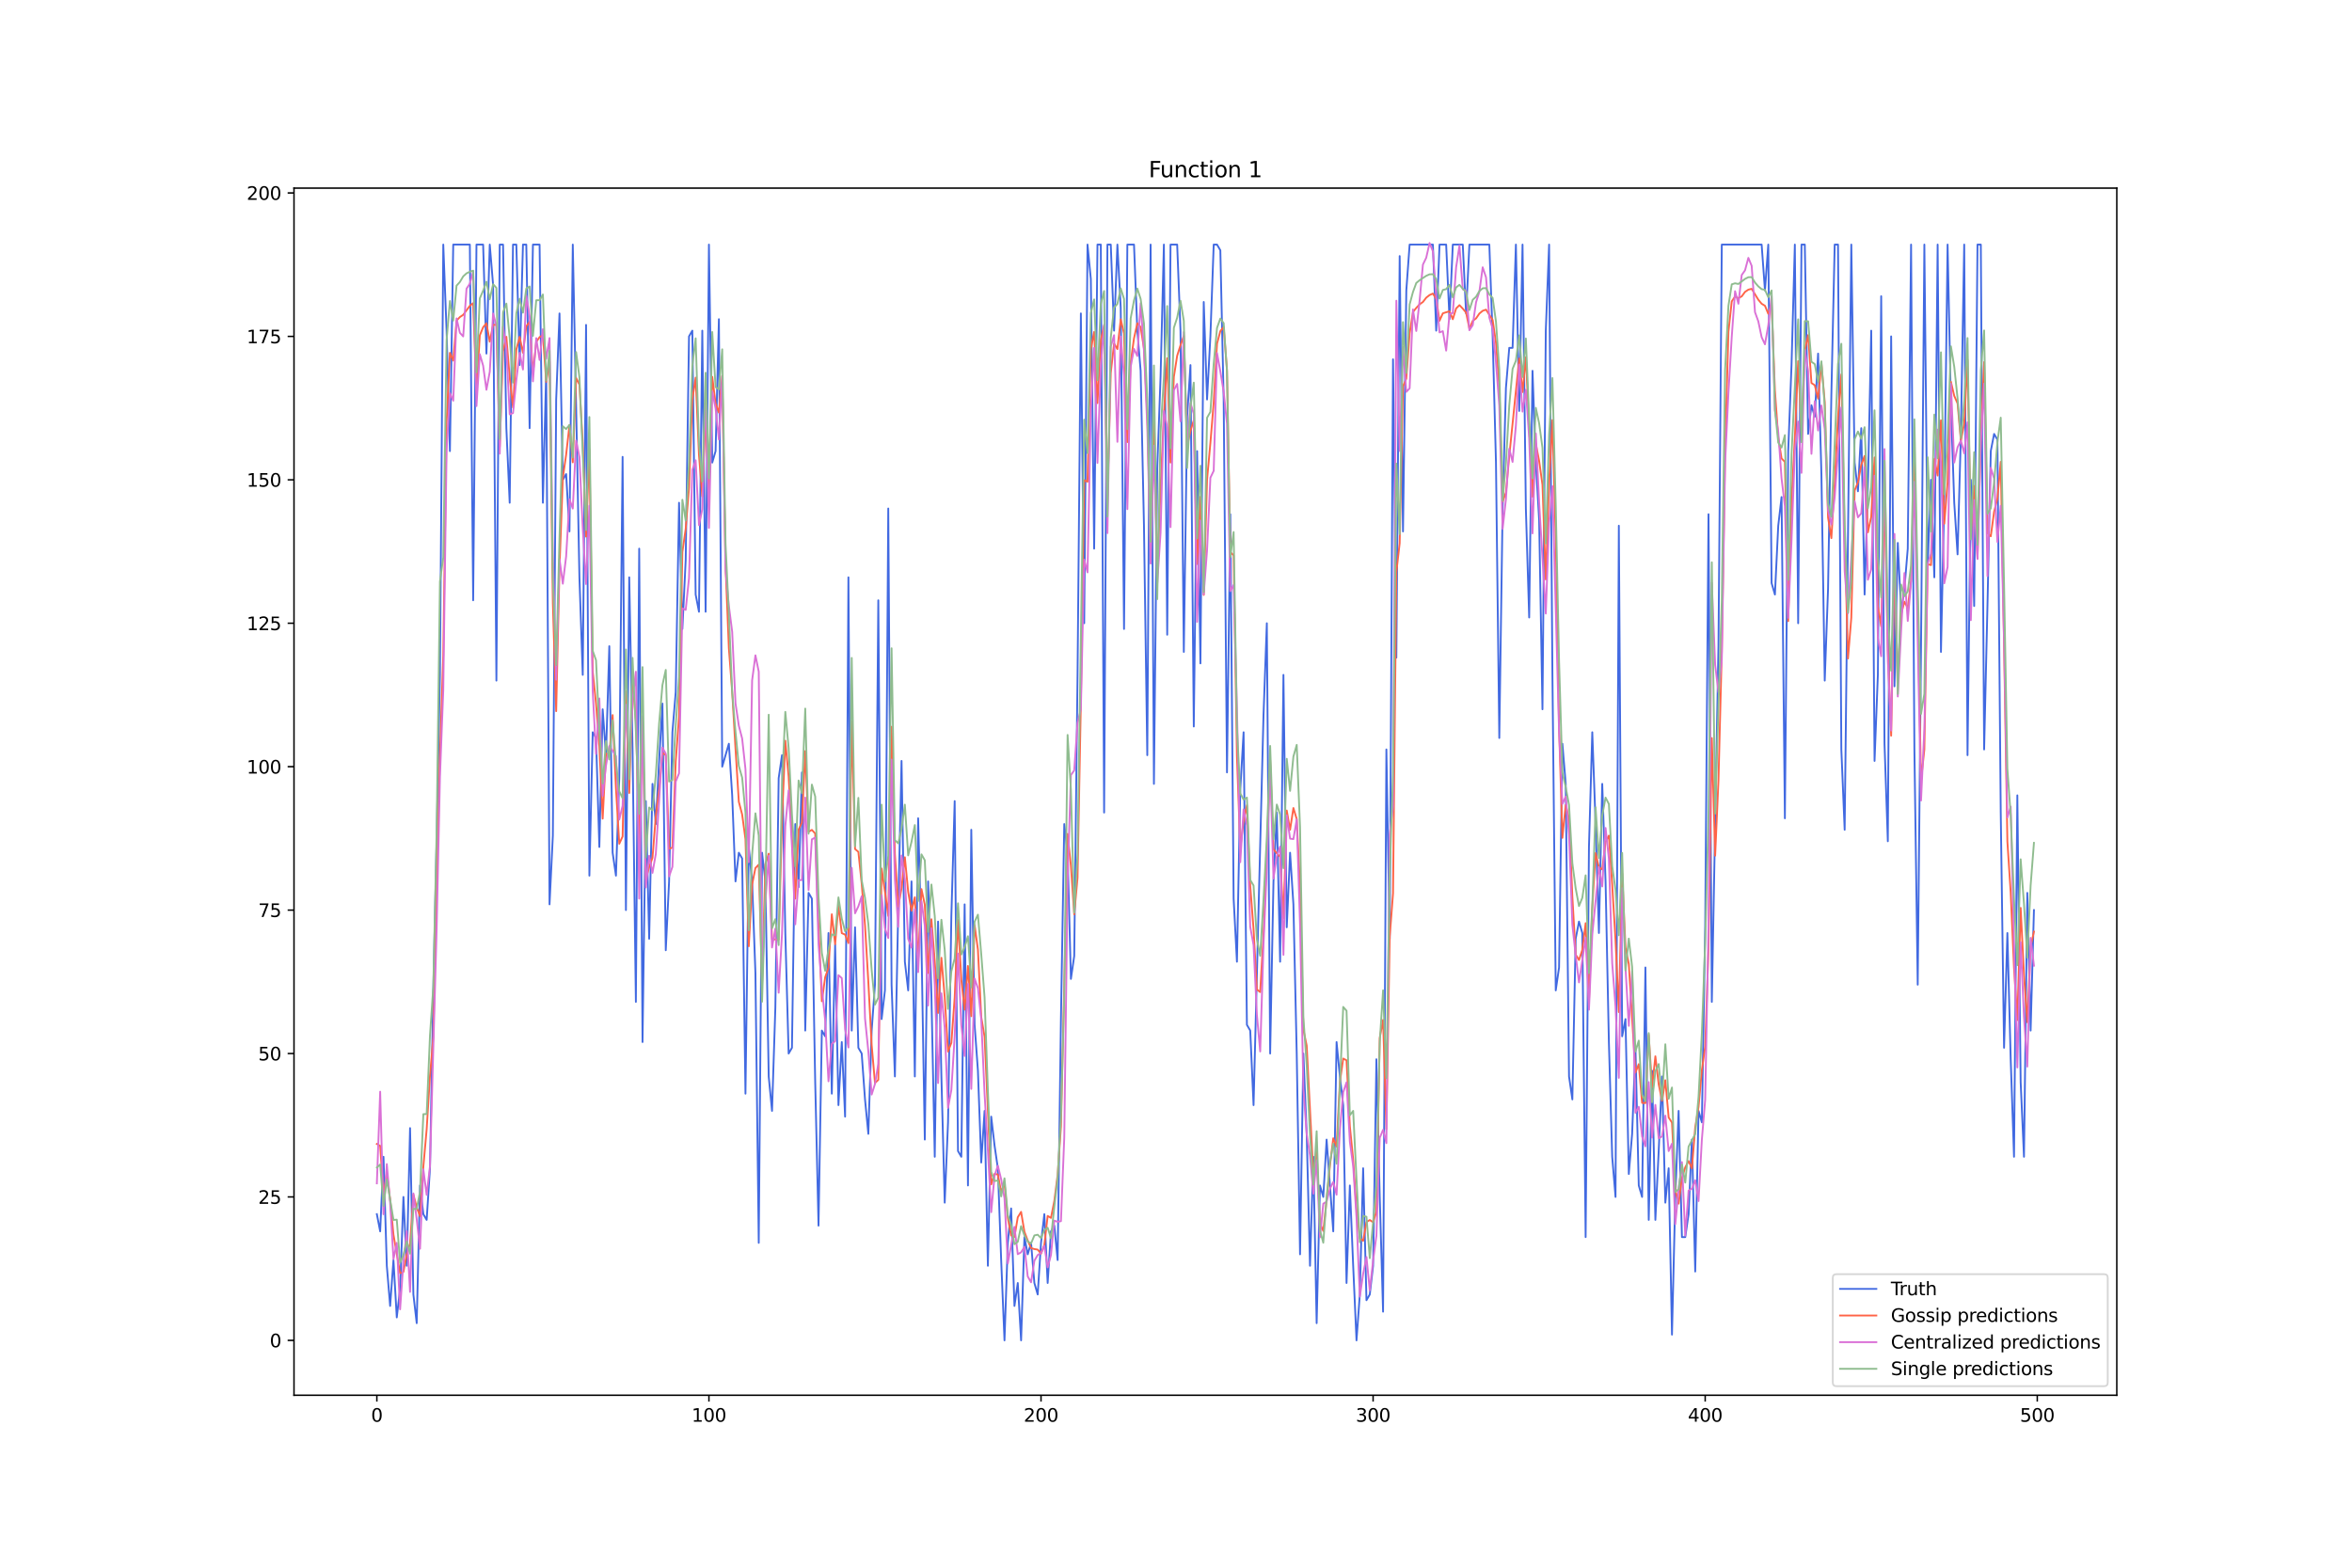 <?xml version="1.0" encoding="utf-8" standalone="no"?>
<!DOCTYPE svg PUBLIC "-//W3C//DTD SVG 1.1//EN"
  "http://www.w3.org/Graphics/SVG/1.1/DTD/svg11.dtd">
<svg xmlns:xlink="http://www.w3.org/1999/xlink" width="1296pt" height="864pt" viewBox="0 0 1296 864" xmlns="http://www.w3.org/2000/svg" version="1.1">
 <defs>
  <style type="text/css">*{stroke-linejoin: round; stroke-linecap: butt}</style>
 </defs>
 <g id="figure_1">
  <g id="patch_1">
   <path d="M 0 864 
L 1296 864 
L 1296 0 
L 0 0 
z
" style="fill: #ffffff"/>
  </g>
  <g id="axes_1">
   <g id="patch_2">
    <path d="M 162 768.96 
L 1166.4 768.96 
L 1166.4 103.68 
L 162 103.68 
z
" style="fill: #ffffff"/>
   </g>
   <g id="matplotlib.axis_1">
    <g id="xtick_1">
     <g id="line2d_1">
      <defs>
       <path id="mdac8b31c05" d="M 0 0 
L 0 3.5 
" style="stroke: #000000; stroke-width: 0.8"/>
      </defs>
      <g>
       <use xlink:href="#mdac8b31c05" x="207.655" y="768.96" style="stroke: #000000; stroke-width: 0.8"/>
      </g>
     </g>
     <g id="text_1">
      <!-- 0 -->
      <g transform="translate(204.473 783.558) scale(0.1 -0.1)">
       <defs>
        <path id="DejaVuSans-30" d="M 2034 4250 
Q 1547 4250 1301 3770 
Q 1056 3291 1056 2328 
Q 1056 1369 1301 889 
Q 1547 409 2034 409 
Q 2525 409 2770 889 
Q 3016 1369 3016 2328 
Q 3016 3291 2770 3770 
Q 2525 4250 2034 4250 
z
M 2034 4750 
Q 2819 4750 3233 4129 
Q 3647 3509 3647 2328 
Q 3647 1150 3233 529 
Q 2819 -91 2034 -91 
Q 1250 -91 836 529 
Q 422 1150 422 2328 
Q 422 3509 836 4129 
Q 1250 4750 2034 4750 
z
" transform="scale(0.016)"/>
       </defs>
       <use xlink:href="#DejaVuSans-30"/>
      </g>
     </g>
    </g>
    <g id="xtick_2">
     <g id="line2d_2">
      <g>
       <use xlink:href="#mdac8b31c05" x="390.639" y="768.96" style="stroke: #000000; stroke-width: 0.8"/>
      </g>
     </g>
     <g id="text_2">
      <!-- 100 -->
      <g transform="translate(381.095 783.558) scale(0.1 -0.1)">
       <defs>
        <path id="DejaVuSans-31" d="M 794 531 
L 1825 531 
L 1825 4091 
L 703 3866 
L 703 4441 
L 1819 4666 
L 2450 4666 
L 2450 531 
L 3481 531 
L 3481 0 
L 794 0 
L 794 531 
z
" transform="scale(0.016)"/>
       </defs>
       <use xlink:href="#DejaVuSans-31"/>
       <use xlink:href="#DejaVuSans-30" x="63.623"/>
       <use xlink:href="#DejaVuSans-30" x="127.246"/>
      </g>
     </g>
    </g>
    <g id="xtick_3">
     <g id="line2d_3">
      <g>
       <use xlink:href="#mdac8b31c05" x="573.623" y="768.96" style="stroke: #000000; stroke-width: 0.8"/>
      </g>
     </g>
     <g id="text_3">
      <!-- 200 -->
      <g transform="translate(564.079 783.558) scale(0.1 -0.1)">
       <defs>
        <path id="DejaVuSans-32" d="M 1228 531 
L 3431 531 
L 3431 0 
L 469 0 
L 469 531 
Q 828 903 1448 1529 
Q 2069 2156 2228 2338 
Q 2531 2678 2651 2914 
Q 2772 3150 2772 3378 
Q 2772 3750 2511 3984 
Q 2250 4219 1831 4219 
Q 1534 4219 1204 4116 
Q 875 4013 500 3803 
L 500 4441 
Q 881 4594 1212 4672 
Q 1544 4750 1819 4750 
Q 2544 4750 2975 4387 
Q 3406 4025 3406 3419 
Q 3406 3131 3298 2873 
Q 3191 2616 2906 2266 
Q 2828 2175 2409 1742 
Q 1991 1309 1228 531 
z
" transform="scale(0.016)"/>
       </defs>
       <use xlink:href="#DejaVuSans-32"/>
       <use xlink:href="#DejaVuSans-30" x="63.623"/>
       <use xlink:href="#DejaVuSans-30" x="127.246"/>
      </g>
     </g>
    </g>
    <g id="xtick_4">
     <g id="line2d_4">
      <g>
       <use xlink:href="#mdac8b31c05" x="756.607" y="768.96" style="stroke: #000000; stroke-width: 0.8"/>
      </g>
     </g>
     <g id="text_4">
      <!-- 300 -->
      <g transform="translate(747.063 783.558) scale(0.1 -0.1)">
       <defs>
        <path id="DejaVuSans-33" d="M 2597 2516 
Q 3050 2419 3304 2112 
Q 3559 1806 3559 1356 
Q 3559 666 3084 287 
Q 2609 -91 1734 -91 
Q 1441 -91 1130 -33 
Q 819 25 488 141 
L 488 750 
Q 750 597 1062 519 
Q 1375 441 1716 441 
Q 2309 441 2620 675 
Q 2931 909 2931 1356 
Q 2931 1769 2642 2001 
Q 2353 2234 1838 2234 
L 1294 2234 
L 1294 2753 
L 1863 2753 
Q 2328 2753 2575 2939 
Q 2822 3125 2822 3475 
Q 2822 3834 2567 4026 
Q 2313 4219 1838 4219 
Q 1578 4219 1281 4162 
Q 984 4106 628 3988 
L 628 4550 
Q 988 4650 1302 4700 
Q 1616 4750 1894 4750 
Q 2613 4750 3031 4423 
Q 3450 4097 3450 3541 
Q 3450 3153 3228 2886 
Q 3006 2619 2597 2516 
z
" transform="scale(0.016)"/>
       </defs>
       <use xlink:href="#DejaVuSans-33"/>
       <use xlink:href="#DejaVuSans-30" x="63.623"/>
       <use xlink:href="#DejaVuSans-30" x="127.246"/>
      </g>
     </g>
    </g>
    <g id="xtick_5">
     <g id="line2d_5">
      <g>
       <use xlink:href="#mdac8b31c05" x="939.591" y="768.96" style="stroke: #000000; stroke-width: 0.8"/>
      </g>
     </g>
     <g id="text_5">
      <!-- 400 -->
      <g transform="translate(930.047 783.558) scale(0.1 -0.1)">
       <defs>
        <path id="DejaVuSans-34" d="M 2419 4116 
L 825 1625 
L 2419 1625 
L 2419 4116 
z
M 2253 4666 
L 3047 4666 
L 3047 1625 
L 3713 1625 
L 3713 1100 
L 3047 1100 
L 3047 0 
L 2419 0 
L 2419 1100 
L 313 1100 
L 313 1709 
L 2253 4666 
z
" transform="scale(0.016)"/>
       </defs>
       <use xlink:href="#DejaVuSans-34"/>
       <use xlink:href="#DejaVuSans-30" x="63.623"/>
       <use xlink:href="#DejaVuSans-30" x="127.246"/>
      </g>
     </g>
    </g>
    <g id="xtick_6">
     <g id="line2d_6">
      <g>
       <use xlink:href="#mdac8b31c05" x="1122.575" y="768.96" style="stroke: #000000; stroke-width: 0.8"/>
      </g>
     </g>
     <g id="text_6">
      <!-- 500 -->
      <g transform="translate(1113.032 783.558) scale(0.1 -0.1)">
       <defs>
        <path id="DejaVuSans-35" d="M 691 4666 
L 3169 4666 
L 3169 4134 
L 1269 4134 
L 1269 2991 
Q 1406 3038 1543 3061 
Q 1681 3084 1819 3084 
Q 2600 3084 3056 2656 
Q 3513 2228 3513 1497 
Q 3513 744 3044 326 
Q 2575 -91 1722 -91 
Q 1428 -91 1123 -41 
Q 819 9 494 109 
L 494 744 
Q 775 591 1075 516 
Q 1375 441 1709 441 
Q 2250 441 2565 725 
Q 2881 1009 2881 1497 
Q 2881 1984 2565 2268 
Q 2250 2553 1709 2553 
Q 1456 2553 1204 2497 
Q 953 2441 691 2322 
L 691 4666 
z
" transform="scale(0.016)"/>
       </defs>
       <use xlink:href="#DejaVuSans-35"/>
       <use xlink:href="#DejaVuSans-30" x="63.623"/>
       <use xlink:href="#DejaVuSans-30" x="127.246"/>
      </g>
     </g>
    </g>
   </g>
   <g id="matplotlib.axis_2">
    <g id="ytick_1">
     <g id="line2d_7">
      <defs>
       <path id="m2883607cbe" d="M 0 0 
L -3.5 0 
" style="stroke: #000000; stroke-width: 0.8"/>
      </defs>
      <g>
       <use xlink:href="#m2883607cbe" x="162" y="738.72" style="stroke: #000000; stroke-width: 0.8"/>
      </g>
     </g>
     <g id="text_7">
      <!-- 0 -->
      <g transform="translate(148.637 742.519) scale(0.1 -0.1)">
       <use xlink:href="#DejaVuSans-30"/>
      </g>
     </g>
    </g>
    <g id="ytick_2">
     <g id="line2d_8">
      <g>
       <use xlink:href="#m2883607cbe" x="162" y="659.673" style="stroke: #000000; stroke-width: 0.8"/>
      </g>
     </g>
     <g id="text_8">
      <!-- 25 -->
      <g transform="translate(142.275 663.472) scale(0.1 -0.1)">
       <use xlink:href="#DejaVuSans-32"/>
       <use xlink:href="#DejaVuSans-35" x="63.623"/>
      </g>
     </g>
    </g>
    <g id="ytick_3">
     <g id="line2d_9">
      <g>
       <use xlink:href="#m2883607cbe" x="162" y="580.626" style="stroke: #000000; stroke-width: 0.8"/>
      </g>
     </g>
     <g id="text_9">
      <!-- 50 -->
      <g transform="translate(142.275 584.425) scale(0.1 -0.1)">
       <use xlink:href="#DejaVuSans-35"/>
       <use xlink:href="#DejaVuSans-30" x="63.623"/>
      </g>
     </g>
    </g>
    <g id="ytick_4">
     <g id="line2d_10">
      <g>
       <use xlink:href="#m2883607cbe" x="162" y="501.578" style="stroke: #000000; stroke-width: 0.8"/>
      </g>
     </g>
     <g id="text_10">
      <!-- 75 -->
      <g transform="translate(142.275 505.378) scale(0.1 -0.1)">
       <defs>
        <path id="DejaVuSans-37" d="M 525 4666 
L 3525 4666 
L 3525 4397 
L 1831 0 
L 1172 0 
L 2766 4134 
L 525 4134 
L 525 4666 
z
" transform="scale(0.016)"/>
       </defs>
       <use xlink:href="#DejaVuSans-37"/>
       <use xlink:href="#DejaVuSans-35" x="63.623"/>
      </g>
     </g>
    </g>
    <g id="ytick_5">
     <g id="line2d_11">
      <g>
       <use xlink:href="#m2883607cbe" x="162" y="422.531" style="stroke: #000000; stroke-width: 0.8"/>
      </g>
     </g>
     <g id="text_11">
      <!-- 100 -->
      <g transform="translate(135.912 426.33) scale(0.1 -0.1)">
       <use xlink:href="#DejaVuSans-31"/>
       <use xlink:href="#DejaVuSans-30" x="63.623"/>
       <use xlink:href="#DejaVuSans-30" x="127.246"/>
      </g>
     </g>
    </g>
    <g id="ytick_6">
     <g id="line2d_12">
      <g>
       <use xlink:href="#m2883607cbe" x="162" y="343.484" style="stroke: #000000; stroke-width: 0.8"/>
      </g>
     </g>
     <g id="text_12">
      <!-- 125 -->
      <g transform="translate(135.912 347.283) scale(0.1 -0.1)">
       <use xlink:href="#DejaVuSans-31"/>
       <use xlink:href="#DejaVuSans-32" x="63.623"/>
       <use xlink:href="#DejaVuSans-35" x="127.246"/>
      </g>
     </g>
    </g>
    <g id="ytick_7">
     <g id="line2d_13">
      <g>
       <use xlink:href="#m2883607cbe" x="162" y="264.437" style="stroke: #000000; stroke-width: 0.8"/>
      </g>
     </g>
     <g id="text_13">
      <!-- 150 -->
      <g transform="translate(135.912 268.236) scale(0.1 -0.1)">
       <use xlink:href="#DejaVuSans-31"/>
       <use xlink:href="#DejaVuSans-35" x="63.623"/>
       <use xlink:href="#DejaVuSans-30" x="127.246"/>
      </g>
     </g>
    </g>
    <g id="ytick_8">
     <g id="line2d_14">
      <g>
       <use xlink:href="#m2883607cbe" x="162" y="185.39" style="stroke: #000000; stroke-width: 0.8"/>
      </g>
     </g>
     <g id="text_14">
      <!-- 175 -->
      <g transform="translate(135.912 189.189) scale(0.1 -0.1)">
       <use xlink:href="#DejaVuSans-31"/>
       <use xlink:href="#DejaVuSans-37" x="63.623"/>
       <use xlink:href="#DejaVuSans-35" x="127.246"/>
      </g>
     </g>
    </g>
    <g id="ytick_9">
     <g id="line2d_15">
      <g>
       <use xlink:href="#m2883607cbe" x="162" y="106.342" style="stroke: #000000; stroke-width: 0.8"/>
      </g>
     </g>
     <g id="text_15">
      <!-- 200 -->
      <g transform="translate(135.912 110.142) scale(0.1 -0.1)">
       <use xlink:href="#DejaVuSans-32"/>
       <use xlink:href="#DejaVuSans-30" x="63.623"/>
       <use xlink:href="#DejaVuSans-30" x="127.246"/>
      </g>
     </g>
    </g>
   </g>
   <g id="line2d_16">
    <path d="M 207.655 669.158 
L 209.484 678.644 
L 211.314 637.54 
L 213.144 697.615 
L 214.974 719.749 
L 216.804 694.454 
L 218.634 726.072 
L 220.463 710.263 
L 222.293 659.673 
L 224.123 697.615 
L 225.953 621.73 
L 227.783 713.425 
L 229.613 729.234 
L 231.442 653.349 
L 233.272 669.158 
L 235.102 672.32 
L 236.932 643.863 
L 238.762 545.845 
L 240.592 463.636 
L 242.422 371.941 
L 244.251 134.799 
L 246.081 182.228 
L 247.911 248.627 
L 249.741 134.799 
L 258.89 134.799 
L 260.72 330.837 
L 262.55 134.799 
L 266.209 134.799 
L 268.039 194.875 
L 269.869 134.799 
L 271.699 156.933 
L 273.529 375.103 
L 275.359 134.799 
L 277.189 134.799 
L 279.018 235.98 
L 280.848 277.084 
L 282.678 134.799 
L 284.508 134.799 
L 286.338 201.199 
L 288.168 134.799 
L 289.997 134.799 
L 291.827 235.98 
L 293.657 134.799 
L 297.317 134.799 
L 299.147 277.084 
L 300.976 204.361 
L 302.806 498.417 
L 304.636 460.474 
L 306.466 220.17 
L 308.296 172.742 
L 310.126 264.437 
L 311.956 261.275 
L 313.785 292.894 
L 315.615 134.799 
L 317.445 223.332 
L 319.275 318.189 
L 321.105 371.941 
L 322.935 179.066 
L 324.764 482.607 
L 326.594 403.56 
L 328.424 406.722 
L 330.254 466.798 
L 332.084 390.912 
L 333.914 416.207 
L 335.743 356.132 
L 337.573 469.96 
L 339.403 482.607 
L 341.233 428.855 
L 343.063 251.789 
L 344.893 501.578 
L 346.723 318.189 
L 348.552 413.046 
L 350.382 552.169 
L 352.212 302.38 
L 354.042 574.302 
L 355.872 441.503 
L 357.702 517.388 
L 359.531 432.017 
L 361.361 454.15 
L 363.191 419.369 
L 365.021 387.75 
L 366.851 523.712 
L 368.681 485.769 
L 370.51 403.56 
L 372.34 381.427 
L 374.17 277.084 
L 376 346.646 
L 377.83 308.703 
L 379.66 185.39 
L 381.489 182.228 
L 383.319 327.675 
L 385.149 337.16 
L 386.979 182.228 
L 388.809 337.16 
L 390.639 134.799 
L 392.469 254.951 
L 394.298 248.627 
L 396.128 175.904 
L 397.958 422.531 
L 401.618 409.884 
L 403.448 438.341 
L 405.277 485.769 
L 407.107 469.96 
L 408.937 473.121 
L 410.767 602.759 
L 412.597 466.798 
L 414.427 485.769 
L 416.256 536.359 
L 418.086 684.968 
L 419.916 469.96 
L 421.746 485.769 
L 423.576 593.273 
L 425.406 612.245 
L 427.236 555.331 
L 429.065 428.855 
L 430.895 416.207 
L 432.725 514.226 
L 434.555 580.626 
L 436.385 577.464 
L 438.215 454.15 
L 440.044 488.931 
L 441.874 425.693 
L 443.704 567.978 
L 445.534 492.093 
L 447.364 495.255 
L 449.194 596.435 
L 451.023 675.482 
L 452.853 567.978 
L 454.683 571.14 
L 456.513 514.226 
L 458.343 602.759 
L 460.173 520.55 
L 462.003 609.083 
L 463.832 574.302 
L 465.662 615.406 
L 467.492 318.189 
L 469.322 567.978 
L 471.152 511.064 
L 472.982 577.464 
L 474.811 580.626 
L 476.641 605.921 
L 478.471 624.892 
L 480.301 567.978 
L 482.131 542.683 
L 483.961 330.837 
L 485.79 561.654 
L 487.62 545.845 
L 489.45 280.246 
L 491.28 542.683 
L 493.11 593.273 
L 494.94 501.578 
L 496.77 419.369 
L 498.599 530.035 
L 500.429 545.845 
L 502.259 485.769 
L 504.089 593.273 
L 505.919 450.988 
L 507.749 520.55 
L 509.578 628.054 
L 511.408 485.769 
L 513.238 549.007 
L 515.068 637.54 
L 516.898 507.902 
L 518.728 593.273 
L 520.557 662.835 
L 522.387 618.568 
L 524.217 504.74 
L 526.047 441.503 
L 527.877 634.378 
L 529.707 637.54 
L 531.536 498.417 
L 533.366 653.349 
L 535.196 457.312 
L 537.026 564.816 
L 538.856 590.111 
L 540.686 640.701 
L 542.516 612.245 
L 544.345 697.615 
L 546.175 615.406 
L 548.005 631.216 
L 549.835 643.863 
L 551.665 694.454 
L 553.495 738.72 
L 555.324 684.968 
L 557.154 665.997 
L 558.984 719.749 
L 560.814 707.101 
L 562.644 738.72 
L 564.474 681.806 
L 566.303 691.292 
L 568.133 684.968 
L 569.963 707.101 
L 571.793 713.425 
L 573.623 684.968 
L 575.453 669.158 
L 577.283 707.101 
L 579.112 678.644 
L 580.942 675.482 
L 582.772 694.454 
L 584.602 561.654 
L 586.432 454.15 
L 588.262 469.96 
L 590.091 539.521 
L 591.921 526.874 
L 593.751 371.941 
L 595.581 172.742 
L 597.411 343.484 
L 599.241 134.799 
L 601.07 153.771 
L 602.9 302.38 
L 604.73 134.799 
L 606.56 134.799 
L 608.39 447.826 
L 610.22 134.799 
L 612.05 134.799 
L 613.879 182.228 
L 615.709 134.799 
L 617.539 169.58 
L 619.369 346.646 
L 621.199 134.799 
L 624.858 134.799 
L 626.688 182.228 
L 628.518 204.361 
L 630.348 289.732 
L 632.178 416.207 
L 634.008 134.799 
L 635.837 432.017 
L 637.667 258.113 
L 639.497 207.523 
L 641.327 134.799 
L 643.157 349.808 
L 644.987 134.799 
L 648.646 134.799 
L 650.476 182.228 
L 652.306 359.293 
L 654.136 229.656 
L 655.966 201.199 
L 657.796 400.398 
L 659.625 248.627 
L 661.455 365.617 
L 663.285 166.418 
L 665.115 220.17 
L 666.945 185.39 
L 668.775 134.799 
L 670.604 134.799 
L 672.434 137.961 
L 674.264 220.17 
L 676.094 425.693 
L 677.924 283.408 
L 679.754 495.255 
L 681.583 530.035 
L 683.413 435.179 
L 685.243 403.56 
L 687.073 564.816 
L 688.903 567.978 
L 690.733 609.083 
L 696.222 394.074 
L 698.052 343.484 
L 699.882 580.626 
L 701.712 485.769 
L 703.542 447.826 
L 705.371 530.035 
L 707.201 371.941 
L 709.031 511.064 
L 710.861 469.96 
L 712.691 498.417 
L 714.521 580.626 
L 716.35 691.292 
L 718.18 580.626 
L 720.01 624.892 
L 721.84 697.615 
L 723.67 637.54 
L 725.5 729.234 
L 727.33 653.349 
L 729.159 659.673 
L 730.989 628.054 
L 734.649 678.644 
L 736.479 574.302 
L 738.309 593.273 
L 740.138 609.083 
L 741.968 707.101 
L 743.798 653.349 
L 745.628 697.615 
L 747.458 738.72 
L 749.288 713.425 
L 751.117 643.863 
L 752.947 716.587 
L 754.777 713.425 
L 756.607 697.615 
L 758.437 583.788 
L 760.267 659.673 
L 762.097 722.911 
L 763.926 413.046 
L 765.756 517.388 
L 767.586 198.037 
L 769.416 362.455 
L 771.246 141.123 
L 773.076 292.894 
L 774.905 160.095 
L 776.735 134.799 
L 789.544 134.799 
L 791.374 182.228 
L 793.204 134.799 
L 796.864 134.799 
L 798.693 175.904 
L 800.523 134.799 
L 806.013 134.799 
L 807.843 172.742 
L 809.672 134.799 
L 820.651 134.799 
L 822.481 185.39 
L 824.311 254.951 
L 826.141 406.722 
L 827.971 280.246 
L 829.801 213.847 
L 831.63 191.713 
L 833.46 191.713 
L 835.29 134.799 
L 837.12 226.494 
L 838.95 134.799 
L 840.78 280.246 
L 842.61 340.322 
L 844.439 204.361 
L 846.269 254.951 
L 848.099 286.57 
L 849.929 390.912 
L 851.759 182.228 
L 853.589 134.799 
L 855.418 371.941 
L 857.248 545.845 
L 859.078 533.197 
L 860.908 409.884 
L 862.738 432.017 
L 864.568 593.273 
L 866.397 605.921 
L 868.227 517.388 
L 870.057 507.902 
L 871.887 514.226 
L 873.717 681.806 
L 875.547 466.798 
L 877.377 403.56 
L 879.206 454.15 
L 881.036 514.226 
L 882.866 432.017 
L 884.696 485.769 
L 886.526 574.302 
L 888.356 637.54 
L 890.185 659.673 
L 892.015 289.732 
L 893.845 571.14 
L 895.675 561.654 
L 897.505 647.025 
L 899.335 624.892 
L 901.164 577.464 
L 902.994 653.349 
L 904.824 659.673 
L 906.654 533.197 
L 908.484 672.32 
L 910.314 590.111 
L 912.144 672.32 
L 913.973 634.378 
L 915.803 593.273 
L 917.633 662.835 
L 919.463 643.863 
L 921.293 735.558 
L 923.123 659.673 
L 924.952 612.245 
L 926.782 681.806 
L 928.612 681.806 
L 930.442 669.158 
L 932.272 628.054 
L 934.102 700.777 
L 935.931 612.245 
L 937.761 618.568 
L 939.591 511.064 
L 941.421 283.408 
L 943.251 552.169 
L 946.911 356.132 
L 948.74 134.799 
L 970.698 134.799 
L 972.528 160.095 
L 974.358 134.799 
L 976.188 321.351 
L 978.018 327.675 
L 979.848 289.732 
L 981.678 273.923 
L 983.507 450.988 
L 985.337 248.627 
L 987.167 201.199 
L 988.997 134.799 
L 990.827 343.484 
L 992.657 134.799 
L 994.486 134.799 
L 996.316 239.142 
L 998.146 223.332 
L 999.976 229.656 
L 1001.806 194.875 
L 1003.636 261.275 
L 1005.465 375.103 
L 1007.295 324.513 
L 1009.125 217.009 
L 1010.955 134.799 
L 1012.785 134.799 
L 1014.615 413.046 
L 1016.444 457.312 
L 1020.104 134.799 
L 1021.934 254.951 
L 1023.764 270.761 
L 1025.594 235.98 
L 1027.424 327.675 
L 1029.253 267.599 
L 1031.083 182.228 
L 1032.913 419.369 
L 1034.743 371.941 
L 1036.573 163.256 
L 1038.403 409.884 
L 1040.232 463.636 
L 1042.062 185.39 
L 1043.892 378.265 
L 1045.722 299.218 
L 1047.552 337.16 
L 1049.382 324.513 
L 1051.211 302.38 
L 1053.041 134.799 
L 1054.871 413.046 
L 1056.701 542.683 
L 1058.531 356.132 
L 1060.361 134.799 
L 1062.191 311.865 
L 1064.02 264.437 
L 1065.85 318.189 
L 1067.68 134.799 
L 1069.51 359.293 
L 1071.34 273.923 
L 1073.17 134.799 
L 1074.999 223.332 
L 1076.829 277.084 
L 1078.659 305.541 
L 1080.489 239.142 
L 1082.319 134.799 
L 1084.149 416.207 
L 1085.978 264.437 
L 1087.808 333.998 
L 1089.638 134.799 
L 1091.468 134.799 
L 1093.298 413.046 
L 1095.128 333.998 
L 1096.958 248.627 
L 1098.787 239.142 
L 1100.617 242.304 
L 1102.447 447.826 
L 1104.277 577.464 
L 1106.107 514.226 
L 1107.937 583.788 
L 1109.766 637.54 
L 1111.596 438.341 
L 1113.426 596.435 
L 1115.256 637.54 
L 1117.086 492.093 
L 1118.916 567.978 
L 1120.745 501.578 
L 1120.745 501.578 
" clip-path="url(#p68c64d1aef)" style="fill: none; stroke: #4169e1; stroke-linecap: square"/>
   </g>
   <g id="line2d_17">
    <path d="M 207.655 630.471 
L 209.484 631.531 
L 211.314 658.409 
L 213.144 646.571 
L 214.974 661.108 
L 216.804 680.449 
L 220.463 701.701 
L 222.293 700.983 
L 224.123 691.415 
L 225.953 685.355 
L 227.783 658.341 
L 229.613 665.439 
L 231.442 670.259 
L 233.272 642.986 
L 235.102 622.439 
L 236.932 592.834 
L 238.762 571.396 
L 240.592 486.446 
L 242.422 415.675 
L 244.251 360.951 
L 246.081 232.668 
L 247.911 194.462 
L 249.741 198.744 
L 251.571 176.701 
L 253.401 174.752 
L 255.23 173.514 
L 258.89 168.534 
L 260.72 167.084 
L 262.55 216.207 
L 264.38 184.805 
L 266.209 180.366 
L 268.039 178.161 
L 269.869 188.299 
L 271.699 179.039 
L 273.529 178.987 
L 275.359 246.239 
L 277.189 193.641 
L 279.018 185.605 
L 280.848 207.983 
L 282.678 224.586 
L 284.508 192.628 
L 286.338 185.65 
L 288.168 194.418 
L 289.997 179.808 
L 291.827 177.373 
L 293.657 205.72 
L 295.487 188.419 
L 297.317 185.81 
L 299.147 184.706 
L 300.976 210.446 
L 302.806 199.172 
L 304.636 332.518 
L 306.466 391.951 
L 308.296 312.817 
L 310.126 263.389 
L 311.956 250.627 
L 313.785 234.264 
L 315.615 254.8 
L 317.445 208.302 
L 319.275 211.996 
L 321.105 244.157 
L 322.935 295.761 
L 324.764 247.61 
L 326.594 370.066 
L 328.424 387.732 
L 330.254 411.328 
L 332.084 451.178 
L 333.914 415.311 
L 335.743 415.817 
L 337.573 394.094 
L 339.403 434.493 
L 341.233 465.032 
L 343.063 461.002 
L 344.893 380.979 
L 346.723 437.035 
L 348.552 375.572 
L 350.382 396.926 
L 352.212 464.564 
L 354.042 395.837 
L 355.872 484.369 
L 357.702 477.858 
L 359.531 472.809 
L 361.361 449.782 
L 363.191 434.986 
L 365.021 414.874 
L 366.851 416.227 
L 368.681 467.761 
L 370.51 467.166 
L 372.34 419.572 
L 374.17 395.111 
L 376 304.247 
L 377.83 291.462 
L 379.66 268.886 
L 381.489 220.33 
L 383.319 208.119 
L 385.149 250.762 
L 386.979 273.593 
L 388.809 229.428 
L 390.639 272.956 
L 392.469 207.676 
L 394.298 222.32 
L 396.128 227.384 
L 397.958 207.192 
L 399.788 311.586 
L 401.618 357.329 
L 403.448 381.334 
L 405.277 412.656 
L 407.107 441.884 
L 408.937 448.88 
L 410.767 462.457 
L 412.597 521.505 
L 414.427 487.49 
L 416.256 478.402 
L 418.086 476.484 
L 419.916 542.107 
L 421.746 476.348 
L 423.576 470.484 
L 425.406 517.566 
L 427.236 517.747 
L 429.065 517.806 
L 430.895 452.583 
L 432.725 408.233 
L 434.555 427.978 
L 438.215 495.271 
L 440.044 457.236 
L 441.874 453.281 
L 443.704 413.942 
L 445.534 458.448 
L 447.364 457.374 
L 449.194 459.388 
L 451.023 509.557 
L 452.853 551.826 
L 454.683 538.592 
L 456.513 533.363 
L 458.343 503.882 
L 460.173 520.41 
L 462.003 498.822 
L 463.832 514.286 
L 465.662 515.077 
L 467.492 519.769 
L 469.322 397.634 
L 471.152 467.94 
L 472.982 469.486 
L 474.811 487.007 
L 476.641 510.043 
L 478.471 541.166 
L 480.301 575.944 
L 482.131 596.835 
L 483.961 595.159 
L 485.79 478.632 
L 487.62 491.318 
L 489.45 504.79 
L 491.28 400.523 
L 493.11 470.687 
L 494.94 499.665 
L 496.77 489.639 
L 498.599 472.463 
L 500.429 491.554 
L 502.259 501.924 
L 504.089 494.527 
L 505.919 529.615 
L 507.749 490.006 
L 509.578 498.569 
L 511.408 536.27 
L 513.238 506.612 
L 515.068 529.647 
L 516.898 558.289 
L 518.728 527.856 
L 520.557 549.5 
L 522.387 579.536 
L 524.217 574.74 
L 526.047 549.743 
L 527.877 506.975 
L 529.707 539.973 
L 531.536 556.456 
L 533.366 532.362 
L 535.196 560.059 
L 537.026 509.846 
L 538.856 523.381 
L 540.686 560.504 
L 542.516 571.33 
L 546.175 652.755 
L 548.005 646.949 
L 549.835 647.296 
L 551.665 656.915 
L 553.495 652.166 
L 555.324 671.223 
L 557.154 680.885 
L 558.984 681.747 
L 560.814 670.875 
L 562.644 667.895 
L 564.474 678.869 
L 566.303 683.682 
L 568.133 687.873 
L 569.963 688.396 
L 571.793 688.698 
L 573.623 690.9 
L 575.453 686.149 
L 577.283 670.142 
L 579.112 671.208 
L 580.942 661.892 
L 582.772 647.572 
L 584.602 620.951 
L 586.432 542.845 
L 588.262 459.591 
L 590.091 477.057 
L 591.921 503.922 
L 593.751 483.769 
L 595.581 387.247 
L 597.411 264.657 
L 599.241 265.505 
L 601.07 192.416 
L 602.9 182.919 
L 604.73 222.177 
L 606.56 187.3 
L 608.39 179.484 
L 610.22 273.666 
L 612.05 205.526 
L 613.879 189.324 
L 615.709 192.396 
L 617.539 175.983 
L 619.369 183.837 
L 621.199 243.659 
L 623.029 199.662 
L 624.858 186.461 
L 626.688 178.136 
L 628.518 180.223 
L 630.348 192.11 
L 632.178 227.631 
L 634.008 303.443 
L 635.837 224.979 
L 637.667 316.528 
L 639.497 268.811 
L 641.327 228.64 
L 643.157 197.424 
L 644.987 254.898 
L 646.817 207.711 
L 648.646 196.061 
L 650.476 190.268 
L 652.306 185.08 
L 654.136 245.882 
L 655.966 237.475 
L 657.796 231.652 
L 659.625 310.862 
L 661.455 273.765 
L 663.285 327.89 
L 665.115 264.329 
L 666.945 244.182 
L 668.775 221.815 
L 670.604 189.378 
L 672.434 182.496 
L 674.264 180.237 
L 676.094 203.817 
L 677.924 304.236 
L 679.754 306.073 
L 681.583 416.772 
L 683.413 467.681 
L 685.243 452.483 
L 687.073 443.804 
L 688.903 488.244 
L 690.733 512.03 
L 692.563 545.342 
L 694.392 546.77 
L 696.222 514.549 
L 698.052 469.6 
L 699.882 418.954 
L 701.712 467.985 
L 703.542 470.339 
L 705.371 472.202 
L 707.201 506.081 
L 709.031 446.694 
L 710.861 457.309 
L 712.691 445.323 
L 714.521 451.426 
L 716.35 488.634 
L 718.18 567.419 
L 720.01 576.238 
L 723.67 647.09 
L 725.5 634.567 
L 727.33 674.278 
L 729.159 678.433 
L 730.989 661.272 
L 732.819 642.353 
L 734.649 627.33 
L 736.479 631.905 
L 738.309 596.269 
L 740.138 583.399 
L 741.968 584.354 
L 743.798 620.73 
L 745.628 639.039 
L 747.458 666.242 
L 749.288 682.428 
L 751.117 683.843 
L 752.947 673.469 
L 754.777 672.402 
L 756.607 673.597 
L 758.437 667.849 
L 760.267 571.952 
L 762.097 562.103 
L 763.926 622.284 
L 765.756 516.255 
L 767.586 492.386 
L 769.416 315.367 
L 771.246 299.402 
L 773.076 212.898 
L 774.905 208.672 
L 776.735 183.726 
L 778.565 171.982 
L 780.395 169.7 
L 782.225 167.732 
L 784.055 166.431 
L 785.884 164.058 
L 787.714 162.612 
L 789.544 161.789 
L 791.374 164.693 
L 793.204 176.775 
L 795.034 172.68 
L 798.693 171.527 
L 800.523 175.941 
L 802.353 169.991 
L 804.183 168.178 
L 806.013 170.081 
L 807.843 172.274 
L 809.672 181.136 
L 811.502 176.847 
L 813.332 175.484 
L 815.162 172.814 
L 816.992 171.289 
L 818.822 170.654 
L 822.481 176.337 
L 824.311 188.903 
L 826.141 214.005 
L 827.971 276.425 
L 829.801 271.468 
L 831.63 251.421 
L 837.12 197.563 
L 838.95 216.078 
L 840.78 196.851 
L 844.439 273.78 
L 846.269 244.556 
L 848.099 254.068 
L 849.929 267.156 
L 851.759 319.343 
L 853.589 265.868 
L 855.418 231.503 
L 857.248 297.417 
L 859.078 401.126 
L 860.908 461.772 
L 862.738 443.621 
L 864.568 451.157 
L 866.397 494.071 
L 868.227 526.096 
L 870.057 529.096 
L 871.887 523.526 
L 873.717 508.783 
L 875.547 551.814 
L 877.377 499.985 
L 879.206 470.121 
L 881.036 478.165 
L 882.866 479.122 
L 884.696 463.963 
L 886.526 460.538 
L 888.356 487.671 
L 890.185 518.154 
L 892.015 557.786 
L 893.845 481.323 
L 895.675 522.185 
L 897.505 531.327 
L 901.164 591.106 
L 902.994 586.484 
L 904.824 607.835 
L 906.654 607.945 
L 908.484 570.245 
L 910.314 599.345 
L 912.144 582.157 
L 913.973 597.576 
L 915.803 606.687 
L 917.633 595.344 
L 919.463 615.881 
L 921.293 618.707 
L 923.123 655.641 
L 924.952 663.381 
L 926.782 649.154 
L 928.612 643.342 
L 930.442 639.887 
L 932.272 643.922 
L 934.102 621.262 
L 935.931 610.034 
L 937.761 589.747 
L 939.591 576.814 
L 941.421 522.657 
L 943.251 406.776 
L 945.081 471.571 
L 946.911 430.066 
L 948.74 358.967 
L 950.57 247.772 
L 952.4 182.85 
L 954.23 166.089 
L 956.06 163.401 
L 957.89 164.329 
L 959.719 163.337 
L 961.549 160.869 
L 963.379 159.637 
L 965.209 159.179 
L 968.869 165.182 
L 970.698 167.394 
L 972.528 168.513 
L 974.358 172.938 
L 976.188 167.677 
L 978.018 215.23 
L 979.848 241.098 
L 981.678 252.647 
L 983.507 254.544 
L 985.337 342.319 
L 987.167 275.836 
L 988.997 241.11 
L 990.827 199.027 
L 992.657 238.546 
L 994.486 193.049 
L 996.316 184.686 
L 998.146 211.094 
L 999.976 212.301 
L 1001.806 219.72 
L 1003.636 200.373 
L 1005.465 221.572 
L 1007.295 285.243 
L 1009.125 296.588 
L 1010.955 266.051 
L 1012.785 229.873 
L 1014.615 206.346 
L 1016.444 295.011 
L 1018.274 362.936 
L 1020.104 340.486 
L 1021.934 270.315 
L 1023.764 265.852 
L 1025.594 256.152 
L 1027.424 251.247 
L 1029.253 293.373 
L 1031.083 284.799 
L 1032.913 252.098 
L 1034.743 333.955 
L 1036.573 345.223 
L 1038.403 273.154 
L 1040.232 357.925 
L 1042.062 405.457 
L 1043.892 310.87 
L 1045.722 375.046 
L 1047.552 338.533 
L 1049.382 331.628 
L 1051.211 335.07 
L 1053.041 320.013 
L 1054.871 251.761 
L 1056.701 336.978 
L 1058.531 430.233 
L 1060.361 413.049 
L 1062.191 310.948 
L 1064.02 311.456 
L 1065.85 252.943 
L 1067.68 262.105 
L 1069.51 231.652 
L 1071.34 288.646 
L 1073.17 265.752 
L 1074.999 210.416 
L 1076.829 218.18 
L 1078.659 222.31 
L 1080.489 242.922 
L 1082.319 233.42 
L 1084.149 198.37 
L 1085.978 295.505 
L 1087.808 267.792 
L 1089.638 307.697 
L 1091.468 241.734 
L 1093.298 199.559 
L 1095.128 293.836 
L 1096.958 295.566 
L 1098.787 282.075 
L 1100.617 274.824 
L 1102.447 254.53 
L 1104.277 355.465 
L 1106.107 463.762 
L 1107.937 491.928 
L 1109.766 533.457 
L 1111.596 562.227 
L 1113.426 500.355 
L 1115.256 537.378 
L 1117.086 563.399 
L 1118.916 521.682 
L 1120.745 513.439 
L 1120.745 513.439 
" clip-path="url(#p68c64d1aef)" style="fill: none; stroke: #ff6347; stroke-linecap: square"/>
   </g>
   <g id="line2d_18">
    <path d="M 207.655 652.185 
L 209.484 601.658 
L 211.314 669.209 
L 213.144 641.555 
L 214.974 662.923 
L 216.804 693.914 
L 218.634 684.973 
L 220.463 721.604 
L 222.293 695.432 
L 224.123 678.523 
L 225.953 712.01 
L 227.783 657.733 
L 229.613 671.927 
L 231.442 688.241 
L 233.272 644.445 
L 235.102 658.523 
L 236.932 642.739 
L 240.592 512.383 
L 242.422 428.115 
L 244.251 380.338 
L 246.081 248.236 
L 247.911 216.662 
L 249.741 220.851 
L 251.571 175.477 
L 253.401 183.411 
L 255.23 185.428 
L 257.06 159.118 
L 258.89 156.351 
L 260.72 149.646 
L 262.55 223.809 
L 264.38 195.178 
L 266.209 201.505 
L 268.039 214.815 
L 269.869 204.894 
L 271.699 172.772 
L 273.529 179.452 
L 275.359 250.029 
L 277.189 180.053 
L 279.018 192.05 
L 280.848 228.371 
L 282.678 227.669 
L 284.508 209.482 
L 286.338 194.439 
L 288.168 203.646 
L 289.997 162.931 
L 291.827 174.172 
L 293.657 210.201 
L 295.487 186.345 
L 297.317 198.376 
L 299.147 181.416 
L 300.976 197.762 
L 302.806 186.322 
L 304.636 305.365 
L 306.466 374.635 
L 308.296 308.102 
L 310.126 321.697 
L 311.956 306.629 
L 313.785 275.152 
L 315.615 280.289 
L 317.445 242.802 
L 319.275 251.879 
L 321.105 291.175 
L 322.935 321.912 
L 324.764 278.71 
L 326.594 380.89 
L 328.424 415.584 
L 330.254 384.904 
L 332.084 438.593 
L 333.914 421.956 
L 335.743 411.144 
L 337.573 413.751 
L 339.403 416.715 
L 341.233 451.681 
L 343.063 444.107 
L 344.893 388.414 
L 346.723 421.705 
L 348.552 385.626 
L 350.382 370.204 
L 352.212 495.274 
L 354.042 394.602 
L 355.872 489.08 
L 357.702 471.628 
L 359.531 481.063 
L 361.361 470.663 
L 365.021 411.981 
L 366.851 415.406 
L 368.681 483.001 
L 370.51 477.733 
L 372.34 430.715 
L 374.17 426.216 
L 376 335.311 
L 377.83 336.116 
L 379.66 318.632 
L 381.489 259.013 
L 383.319 253.676 
L 385.149 289.427 
L 386.979 280.606 
L 388.809 215.022 
L 390.639 290.981 
L 392.469 215.758 
L 394.298 225.063 
L 396.128 242.226 
L 397.958 207.485 
L 399.788 314.391 
L 401.618 333.874 
L 403.448 348.21 
L 405.277 387.656 
L 407.107 399.939 
L 408.937 407.01 
L 410.767 423.861 
L 412.597 475.207 
L 414.427 375.022 
L 416.256 361.186 
L 418.086 370.158 
L 419.916 538.625 
L 421.746 497.558 
L 423.576 471.626 
L 425.406 522.193 
L 427.236 511.772 
L 429.065 547.127 
L 430.895 514.869 
L 432.725 455.286 
L 434.555 435.558 
L 436.385 466.362 
L 438.215 509.433 
L 440.044 485.093 
L 441.874 485.027 
L 443.704 439.571 
L 445.534 490.511 
L 447.364 462.574 
L 449.194 461.605 
L 451.023 520.496 
L 452.853 544.477 
L 454.683 562.376 
L 456.513 595.94 
L 458.343 575.273 
L 460.173 573.826 
L 462.003 537.443 
L 463.832 539.06 
L 465.662 567.134 
L 467.492 577.299 
L 469.322 478.313 
L 471.152 503.35 
L 472.982 499.498 
L 474.811 493.957 
L 476.641 561.243 
L 478.471 579.37 
L 480.301 603.23 
L 482.131 597.392 
L 483.961 586.321 
L 485.79 493.351 
L 487.62 511.634 
L 489.45 516.987 
L 491.28 418.615 
L 493.11 484.589 
L 494.94 510.741 
L 496.77 471.48 
L 498.599 484.477 
L 500.429 517.454 
L 502.259 522.253 
L 504.089 501.031 
L 505.919 535.804 
L 507.749 496.605 
L 509.578 510.04 
L 511.408 554.19 
L 513.238 511.619 
L 515.068 542.757 
L 516.898 596.899 
L 518.728 547.436 
L 520.557 566.405 
L 522.387 610.603 
L 524.217 600.718 
L 526.047 571.19 
L 527.877 525.51 
L 529.707 564.876 
L 531.536 581.988 
L 533.366 542.293 
L 535.196 600.135 
L 537.026 539.318 
L 538.856 544.611 
L 540.686 561.792 
L 542.516 602.695 
L 544.345 633.985 
L 546.175 668.059 
L 548.005 648.033 
L 549.835 642.449 
L 551.665 649.924 
L 553.495 660.412 
L 555.324 696.332 
L 558.984 676.174 
L 560.814 691.228 
L 562.644 690.184 
L 564.474 687.214 
L 566.303 703.488 
L 568.133 706.716 
L 569.963 694.825 
L 571.793 691.679 
L 573.623 690.593 
L 575.453 686.657 
L 577.283 698.522 
L 579.112 691.627 
L 580.942 672.714 
L 582.772 673.366 
L 584.602 673.034 
L 586.432 626.944 
L 588.262 485.965 
L 590.091 427.139 
L 591.921 424.595 
L 593.751 398.337 
L 595.581 390.962 
L 597.411 308.39 
L 599.241 315.457 
L 601.07 225.249 
L 602.9 191.768 
L 604.73 255.109 
L 606.56 202.197 
L 608.39 178.976 
L 610.22 293.816 
L 612.05 191.034 
L 613.879 184.73 
L 615.709 243.518 
L 617.539 185.525 
L 619.369 207.014 
L 621.199 280.612 
L 623.029 202.125 
L 624.858 192.289 
L 626.688 196.224 
L 628.518 167.074 
L 630.348 193.341 
L 632.178 235.014 
L 634.008 310.63 
L 635.837 245.623 
L 637.667 321.81 
L 639.497 293.673 
L 641.327 226.573 
L 643.157 235.388 
L 644.987 290.54 
L 646.817 215.034 
L 648.646 211.592 
L 650.476 232.201 
L 652.306 183.025 
L 654.136 248.978 
L 655.966 222.127 
L 657.796 227.996 
L 659.625 342.74 
L 661.455 286.919 
L 663.285 327.503 
L 665.115 303.213 
L 666.945 263.284 
L 668.775 259.478 
L 670.604 194.555 
L 672.434 204.644 
L 674.264 215.959 
L 676.094 233.482 
L 677.924 325.808 
L 679.754 322.39 
L 681.583 389.921 
L 683.413 475.196 
L 685.243 446.056 
L 687.073 454.94 
L 688.903 510.798 
L 690.733 520.788 
L 692.563 559.141 
L 694.392 579.5 
L 696.222 520.633 
L 698.052 478.54 
L 699.882 421.471 
L 701.712 484.218 
L 703.542 471.894 
L 705.371 466.581 
L 707.201 526.241 
L 709.031 449.347 
L 710.861 462.185 
L 712.691 462.44 
L 714.521 451.591 
L 716.35 509.627 
L 718.18 599.794 
L 720.01 624.892 
L 721.84 636.803 
L 723.67 657.9 
L 725.5 639.442 
L 727.33 681.923 
L 729.159 663.382 
L 730.989 662.315 
L 732.819 655.097 
L 734.649 651.435 
L 736.479 658.446 
L 738.309 622.47 
L 740.138 601.933 
L 741.968 596.507 
L 743.798 629.27 
L 745.628 642.719 
L 747.458 671.012 
L 749.288 714.631 
L 751.117 702.065 
L 752.947 692.782 
L 754.777 711.113 
L 756.607 694.742 
L 758.437 680.984 
L 760.267 627.071 
L 762.097 622.699 
L 763.926 630.024 
L 765.756 460.065 
L 767.586 444.708 
L 769.416 165.714 
L 771.246 248.543 
L 773.076 191.201 
L 774.905 215.979 
L 776.735 214.013 
L 778.565 170.54 
L 780.395 182.421 
L 782.225 165.742 
L 784.055 145.834 
L 785.884 142.049 
L 787.714 133.92 
L 789.544 138.466 
L 791.374 163.464 
L 793.204 183.197 
L 795.034 182.506 
L 796.864 193.234 
L 798.693 173.163 
L 800.523 172.468 
L 802.353 147.294 
L 804.183 135.374 
L 806.013 159.423 
L 807.843 160.301 
L 809.672 181.998 
L 811.502 179.201 
L 813.332 166.592 
L 815.162 160.757 
L 816.992 147.308 
L 818.822 152.852 
L 820.651 175.019 
L 822.481 181.225 
L 824.311 199.844 
L 826.141 223.471 
L 827.971 291.5 
L 829.801 275.062 
L 831.63 247.339 
L 833.46 254.584 
L 835.29 234.509 
L 837.12 200.875 
L 838.95 226.848 
L 840.78 214.785 
L 842.61 241.579 
L 844.439 293.961 
L 846.269 238.906 
L 848.099 276.916 
L 851.759 338.151 
L 853.589 288.042 
L 855.418 267.945 
L 859.078 403.281 
L 860.908 443.122 
L 862.738 438.974 
L 864.568 460.29 
L 866.397 509.689 
L 868.227 526.488 
L 870.057 541.444 
L 873.717 516.812 
L 875.547 556.493 
L 877.377 515.071 
L 881.036 477.856 
L 882.866 488.571 
L 884.696 456.312 
L 886.526 473.247 
L 888.356 530.903 
L 890.185 554.673 
L 892.015 594.063 
L 893.845 489.473 
L 895.675 533.24 
L 897.505 565.399 
L 899.335 535.269 
L 901.164 613.298 
L 902.994 609.989 
L 904.824 626.326 
L 906.654 631.787 
L 908.484 596.37 
L 910.314 626.952 
L 912.144 608.949 
L 913.973 627.309 
L 915.803 626.362 
L 917.633 614.849 
L 919.463 634.403 
L 921.293 630.331 
L 923.123 674.662 
L 924.952 655.564 
L 926.782 640.467 
L 928.612 680.995 
L 930.442 656.144 
L 932.272 655.076 
L 934.102 650.455 
L 935.931 661.952 
L 937.761 628.07 
L 939.591 606.146 
L 941.421 510.819 
L 943.251 321.129 
L 945.081 366.453 
L 946.911 381.546 
L 948.74 363.819 
L 950.57 254.977 
L 952.4 216.618 
L 954.23 185.581 
L 956.06 160.486 
L 957.89 167.403 
L 959.719 151.598 
L 961.549 148.982 
L 963.379 142.106 
L 965.209 146.528 
L 967.039 172.039 
L 968.869 177.104 
L 970.698 185.835 
L 972.528 189.772 
L 974.358 179.256 
L 976.188 163.314 
L 978.018 226.216 
L 979.848 238.003 
L 981.678 263.701 
L 983.507 279.004 
L 985.337 340.51 
L 987.167 297.977 
L 988.997 248.428 
L 990.827 232.323 
L 992.657 260.61 
L 994.486 192.909 
L 996.316 204.319 
L 998.146 250.13 
L 999.976 221.083 
L 1001.806 237.26 
L 1003.636 223.459 
L 1005.465 236.524 
L 1007.295 281.272 
L 1009.125 289.048 
L 1010.955 274.053 
L 1014.615 224.57 
L 1016.444 314.683 
L 1018.274 337.953 
L 1021.934 276.227 
L 1023.764 285.116 
L 1025.594 282.916 
L 1027.424 257.426 
L 1029.253 319.526 
L 1031.083 313.816 
L 1032.913 262.175 
L 1034.743 351.557 
L 1036.573 361.68 
L 1038.403 247.484 
L 1040.232 364.327 
L 1042.062 402.629 
L 1043.892 294.258 
L 1045.722 383.868 
L 1047.552 347.531 
L 1049.382 315.81 
L 1051.211 342.257 
L 1053.041 320.774 
L 1054.871 265.524 
L 1058.531 441.202 
L 1060.361 401.66 
L 1062.191 310.742 
L 1064.02 305.172 
L 1065.85 264.428 
L 1067.68 236.761 
L 1069.51 254.961 
L 1071.34 321.466 
L 1073.17 312.463 
L 1074.999 211.413 
L 1076.829 254.922 
L 1078.659 246.483 
L 1080.489 242.789 
L 1082.319 249.867 
L 1084.149 232.715 
L 1085.978 341.786 
L 1087.808 275.572 
L 1089.638 308.1 
L 1091.468 243.727 
L 1093.298 211.466 
L 1095.128 317.468 
L 1096.958 257.82 
L 1098.787 263.759 
L 1100.617 298.7 
L 1102.447 278.772 
L 1104.277 352.922 
L 1106.107 450.522 
L 1107.937 444.55 
L 1109.766 519.785 
L 1111.596 588.304 
L 1113.426 519.253 
L 1115.256 560.487 
L 1117.086 587.833 
L 1118.916 516.897 
L 1120.745 532.218 
L 1120.745 532.218 
" clip-path="url(#p68c64d1aef)" style="fill: none; stroke: #da70d6; stroke-linecap: square"/>
   </g>
   <g id="line2d_19">
    <path d="M 207.655 643.451 
L 209.484 641.783 
L 211.314 664.648 
L 213.144 649.982 
L 216.804 672.327 
L 218.634 672.196 
L 220.463 695.936 
L 222.293 691.646 
L 224.123 684.119 
L 225.953 690.92 
L 227.783 666.257 
L 229.613 666.285 
L 231.442 656.652 
L 233.272 614.033 
L 235.102 613.99 
L 236.932 570.7 
L 238.762 543.796 
L 240.592 457.844 
L 242.422 320.471 
L 244.251 307.242 
L 246.081 187.588 
L 247.911 165.898 
L 249.741 176.694 
L 251.571 157.428 
L 253.401 155.416 
L 255.23 152.33 
L 257.06 150.645 
L 258.89 149.77 
L 260.72 149.145 
L 262.55 205.174 
L 264.38 164.427 
L 266.209 160.227 
L 268.039 155.246 
L 269.869 164.934 
L 271.699 156.632 
L 273.529 158.663 
L 275.359 241.979 
L 277.189 172.106 
L 279.018 167.296 
L 280.848 186.272 
L 282.678 210.869 
L 284.508 172.704 
L 286.338 164.663 
L 288.168 172.325 
L 289.997 159.002 
L 291.827 157.891 
L 293.657 185.107 
L 295.487 165.469 
L 297.317 165.456 
L 299.147 162.304 
L 300.976 209.78 
L 302.806 193.279 
L 304.636 318.865 
L 306.466 366.537 
L 308.296 296.177 
L 310.126 234.92 
L 311.956 236.447 
L 313.785 234.213 
L 315.615 252.167 
L 317.445 194.05 
L 319.275 207.864 
L 322.935 292.113 
L 324.764 229.833 
L 326.594 358.674 
L 328.424 363.862 
L 330.254 402.258 
L 332.084 431.796 
L 333.914 408.432 
L 335.743 418.568 
L 337.573 397.03 
L 339.403 420.454 
L 341.233 436.131 
L 343.063 439.865 
L 344.893 357.931 
L 346.723 429.461 
L 348.552 362.564 
L 350.382 403.167 
L 352.212 448.538 
L 354.042 367.66 
L 355.872 472.637 
L 357.702 445.019 
L 359.531 446.656 
L 361.361 427.089 
L 363.191 398.731 
L 365.021 377.555 
L 366.851 369.193 
L 368.681 430.733 
L 370.51 429.882 
L 372.34 399.714 
L 374.17 373.116 
L 376 275.452 
L 377.83 286.908 
L 379.66 254.665 
L 381.489 201.478 
L 383.319 186.445 
L 385.149 243.941 
L 386.979 265.387 
L 388.809 205.436 
L 390.639 263.688 
L 392.469 182.982 
L 394.298 213.327 
L 396.128 214.586 
L 397.958 192.511 
L 399.788 299.75 
L 401.618 338.446 
L 403.448 381.495 
L 405.277 403.316 
L 407.107 422.127 
L 408.937 428.544 
L 410.767 447.826 
L 412.597 512.709 
L 414.427 471.199 
L 416.256 448.252 
L 418.086 460.541 
L 419.916 552.076 
L 421.746 492.184 
L 423.576 393.903 
L 425.406 511.595 
L 427.236 506.562 
L 429.065 520.869 
L 430.895 432.474 
L 432.725 392.332 
L 434.555 412.231 
L 436.385 448.794 
L 438.215 477.529 
L 440.044 430.144 
L 441.874 437.22 
L 443.704 390.522 
L 445.534 459.483 
L 447.364 432.407 
L 449.194 438.995 
L 451.023 493.784 
L 452.853 525.158 
L 454.683 535.024 
L 456.513 523.292 
L 458.343 514.972 
L 460.173 515.483 
L 462.003 494.573 
L 463.832 506.279 
L 465.662 513.265 
L 467.492 510.965 
L 469.322 362.596 
L 471.152 466.389 
L 472.982 439.72 
L 474.811 485.13 
L 476.641 494.863 
L 478.471 509.192 
L 480.301 534.605 
L 482.131 553.697 
L 483.961 549.81 
L 485.79 443.493 
L 487.62 485.889 
L 489.45 471.718 
L 491.28 357.288 
L 493.11 462.983 
L 494.94 464.801 
L 496.77 456.76 
L 498.599 443.456 
L 500.429 471.419 
L 502.259 463.939 
L 504.089 454.72 
L 505.919 496.598 
L 507.749 470.864 
L 509.578 474.106 
L 511.408 513.653 
L 513.238 487.481 
L 515.068 504.847 
L 516.898 539.173 
L 518.728 506.904 
L 520.557 523.475 
L 522.387 556.056 
L 524.217 535.271 
L 526.047 528.243 
L 527.877 497.824 
L 529.707 526.056 
L 531.536 522.033 
L 533.366 515.976 
L 535.196 544.219 
L 537.026 507.962 
L 538.856 504.1 
L 540.686 525.878 
L 542.516 549.582 
L 544.345 600.932 
L 546.175 645.843 
L 548.005 650.903 
L 549.835 650.614 
L 551.665 659.38 
L 553.495 649.406 
L 555.324 669.67 
L 557.154 675.123 
L 558.984 685.736 
L 560.814 684.396 
L 562.644 675.763 
L 564.474 680.867 
L 566.303 684.274 
L 568.133 685.337 
L 569.963 680.881 
L 571.793 680.474 
L 573.623 682.35 
L 575.453 677.895 
L 577.283 676.62 
L 579.112 682.444 
L 580.942 665.126 
L 582.772 649.163 
L 584.602 615.634 
L 586.432 548.84 
L 588.262 405.041 
L 590.091 435.074 
L 591.921 502.97 
L 593.751 470.902 
L 597.411 231.282 
L 599.241 249.705 
L 601.07 172.505 
L 602.9 165.01 
L 604.73 209.523 
L 606.56 167.492 
L 608.39 160.375 
L 610.22 284.69 
L 612.05 186.054 
L 613.879 169.405 
L 615.709 167.538 
L 617.539 158.938 
L 619.369 164.777 
L 621.199 236.556 
L 623.029 175.389 
L 624.858 165.567 
L 626.688 159.023 
L 628.518 164.754 
L 630.348 178.266 
L 632.178 220.036 
L 634.008 298.557 
L 635.837 201.431 
L 637.667 330.216 
L 639.497 238.184 
L 641.327 208.015 
L 643.157 168.661 
L 644.987 247.127 
L 646.817 180.706 
L 648.646 175.087 
L 650.476 165.771 
L 652.306 176.832 
L 654.136 257.961 
L 655.966 224.455 
L 657.796 210.873 
L 659.625 296.783 
L 661.455 256.672 
L 663.285 326.366 
L 665.115 230.225 
L 666.945 227.025 
L 668.775 200.576 
L 670.604 180.749 
L 672.434 175.545 
L 674.264 178.092 
L 676.094 204.602 
L 677.924 306.999 
L 679.754 293.212 
L 681.583 400.913 
L 683.413 437.269 
L 685.243 440.643 
L 687.073 439.571 
L 688.903 484.902 
L 690.733 488.045 
L 692.563 517.597 
L 694.392 526.772 
L 696.222 495.711 
L 698.052 461.316 
L 699.882 411.092 
L 701.712 462.519 
L 703.542 443.399 
L 705.371 448.928 
L 707.201 478.479 
L 709.031 418.195 
L 710.861 435.884 
L 712.691 416.965 
L 714.521 410.52 
L 716.35 456.012 
L 718.18 560.571 
L 720.01 587.179 
L 721.84 625.43 
L 723.67 652.908 
L 725.5 623.451 
L 727.33 678.086 
L 729.159 684.894 
L 730.989 660.028 
L 732.819 640.843 
L 734.649 630.29 
L 736.479 641.367 
L 740.138 554.939 
L 741.968 557.062 
L 743.798 614.669 
L 745.628 612.233 
L 747.458 649.864 
L 749.288 684.619 
L 751.117 670.139 
L 752.947 670.575 
L 754.777 693.419 
L 758.437 653.625 
L 760.267 574.29 
L 762.097 545.797 
L 763.926 594.204 
L 765.756 481.733 
L 767.586 426.672 
L 769.416 255.508 
L 771.246 294.351 
L 773.076 177.52 
L 774.905 205.553 
L 776.735 167.769 
L 778.565 160.963 
L 780.395 155.967 
L 782.225 154.448 
L 785.884 152.007 
L 787.714 151.188 
L 789.544 151.121 
L 791.374 153.844 
L 793.204 164.523 
L 795.034 159.826 
L 796.864 159.346 
L 798.693 156.994 
L 800.523 163.915 
L 802.353 158.382 
L 804.183 156.988 
L 806.013 159.098 
L 807.843 161.002 
L 809.672 170.894 
L 811.502 165.215 
L 813.332 163.566 
L 815.162 160.427 
L 816.992 158.894 
L 818.822 158.779 
L 820.651 162.223 
L 822.481 164.213 
L 824.311 177.239 
L 826.141 203.543 
L 827.971 275.932 
L 829.801 255.234 
L 831.63 223.557 
L 833.46 203.321 
L 835.29 198.804 
L 837.12 184.818 
L 838.95 207.796 
L 840.78 186.56 
L 842.61 230.692 
L 844.439 263.623 
L 846.269 224.778 
L 848.099 233.349 
L 849.929 246.796 
L 851.759 299.527 
L 853.589 239.391 
L 855.418 208.343 
L 857.248 278.549 
L 859.078 364.263 
L 860.908 425.719 
L 862.738 433.821 
L 864.568 443.637 
L 866.397 475.666 
L 868.227 489.593 
L 870.057 499.357 
L 871.887 494.804 
L 873.717 482.419 
L 875.547 536.348 
L 877.377 499.425 
L 879.206 444.961 
L 881.036 472.843 
L 882.866 449.442 
L 884.696 439.587 
L 886.526 443.123 
L 888.356 477.452 
L 890.185 490.464 
L 892.015 515.463 
L 893.845 470.047 
L 895.675 534.85 
L 897.505 517.286 
L 899.335 532.818 
L 901.164 579.512 
L 902.994 573.508 
L 904.824 603.202 
L 906.654 606.841 
L 908.484 569.345 
L 910.314 607.464 
L 912.144 590.386 
L 913.973 586.434 
L 915.803 606.065 
L 917.633 575.532 
L 919.463 605.577 
L 921.293 599.359 
L 923.123 656.956 
L 924.952 655.374 
L 926.782 641.785 
L 928.612 651.758 
L 930.442 631.939 
L 934.102 624.95 
L 935.931 604.479 
L 937.761 569.371 
L 939.591 519.132 
L 941.421 448.977 
L 943.251 309.919 
L 945.081 448.427 
L 948.74 330.692 
L 950.57 203.797 
L 952.4 168.544 
L 954.23 156.706 
L 956.06 156.134 
L 957.89 156.511 
L 961.549 153.704 
L 963.379 152.795 
L 965.209 152.721 
L 967.039 155.72 
L 968.869 157.829 
L 970.698 159.354 
L 972.528 159.753 
L 974.358 163.816 
L 976.188 160.076 
L 978.018 225.67 
L 979.848 243.936 
L 981.678 246.675 
L 983.507 239.81 
L 985.337 319.609 
L 987.167 250.402 
L 990.827 175.985 
L 992.657 243.689 
L 994.486 176.945 
L 996.316 177.055 
L 998.146 199.386 
L 999.976 200.654 
L 1001.806 210.403 
L 1003.636 199.13 
L 1005.465 224.117 
L 1007.295 277.416 
L 1009.125 284.876 
L 1010.955 244.742 
L 1012.785 200.544 
L 1014.615 189.449 
L 1016.444 288.358 
L 1018.274 337.65 
L 1020.104 320.529 
L 1021.934 242.027 
L 1023.764 237.822 
L 1025.594 241.864 
L 1027.424 235.443 
L 1029.253 280.179 
L 1031.083 268.225 
L 1032.913 226.136 
L 1034.743 306.817 
L 1036.573 329.242 
L 1038.403 253.939 
L 1040.232 336.944 
L 1042.062 369.646 
L 1043.892 297.498 
L 1045.722 382.443 
L 1047.552 322.18 
L 1049.382 328.591 
L 1051.211 325.974 
L 1053.041 311.673 
L 1054.871 231.109 
L 1056.701 322.555 
L 1058.531 393.421 
L 1060.361 382.361 
L 1062.191 252.001 
L 1064.02 293.01 
L 1065.85 228.473 
L 1067.68 252.568 
L 1069.51 194.166 
L 1071.34 272.415 
L 1073.17 241.392 
L 1074.999 190.876 
L 1076.829 202.098 
L 1078.659 219.483 
L 1080.489 241.563 
L 1082.319 221.067 
L 1084.149 186.303 
L 1085.978 297.263 
L 1087.808 249.222 
L 1089.638 300.29 
L 1091.468 204.119 
L 1093.298 182.113 
L 1095.128 283.172 
L 1096.958 280.152 
L 1098.787 266.004 
L 1100.617 243.653 
L 1102.447 230.187 
L 1104.277 322.047 
L 1106.107 423.632 
L 1107.937 449.065 
L 1109.766 495.637 
L 1111.596 531.959 
L 1113.426 473.564 
L 1115.256 498.203 
L 1117.086 527.813 
L 1118.916 488.014 
L 1120.745 464.525 
L 1120.745 464.525 
" clip-path="url(#p68c64d1aef)" style="fill: none; stroke: #8fbc8f; stroke-linecap: square"/>
   </g>
   <g id="patch_3">
    <path d="M 162 768.96 
L 162 103.68 
" style="fill: none; stroke: #000000; stroke-width: 0.8; stroke-linejoin: miter; stroke-linecap: square"/>
   </g>
   <g id="patch_4">
    <path d="M 1166.4 768.96 
L 1166.4 103.68 
" style="fill: none; stroke: #000000; stroke-width: 0.8; stroke-linejoin: miter; stroke-linecap: square"/>
   </g>
   <g id="patch_5">
    <path d="M 162 768.96 
L 1166.4 768.96 
" style="fill: none; stroke: #000000; stroke-width: 0.8; stroke-linejoin: miter; stroke-linecap: square"/>
   </g>
   <g id="patch_6">
    <path d="M 162 103.68 
L 1166.4 103.68 
" style="fill: none; stroke: #000000; stroke-width: 0.8; stroke-linejoin: miter; stroke-linecap: square"/>
   </g>
   <g id="text_16">
    <!-- Function 1 -->
    <g transform="translate(632.958 97.68) scale(0.12 -0.12)">
     <defs>
      <path id="DejaVuSans-46" d="M 628 4666 
L 3309 4666 
L 3309 4134 
L 1259 4134 
L 1259 2759 
L 3109 2759 
L 3109 2228 
L 1259 2228 
L 1259 0 
L 628 0 
L 628 4666 
z
" transform="scale(0.016)"/>
      <path id="DejaVuSans-75" d="M 544 1381 
L 544 3500 
L 1119 3500 
L 1119 1403 
Q 1119 906 1312 657 
Q 1506 409 1894 409 
Q 2359 409 2629 706 
Q 2900 1003 2900 1516 
L 2900 3500 
L 3475 3500 
L 3475 0 
L 2900 0 
L 2900 538 
Q 2691 219 2414 64 
Q 2138 -91 1772 -91 
Q 1169 -91 856 284 
Q 544 659 544 1381 
z
M 1991 3584 
L 1991 3584 
z
" transform="scale(0.016)"/>
      <path id="DejaVuSans-6e" d="M 3513 2113 
L 3513 0 
L 2938 0 
L 2938 2094 
Q 2938 2591 2744 2837 
Q 2550 3084 2163 3084 
Q 1697 3084 1428 2787 
Q 1159 2491 1159 1978 
L 1159 0 
L 581 0 
L 581 3500 
L 1159 3500 
L 1159 2956 
Q 1366 3272 1645 3428 
Q 1925 3584 2291 3584 
Q 2894 3584 3203 3211 
Q 3513 2838 3513 2113 
z
" transform="scale(0.016)"/>
      <path id="DejaVuSans-63" d="M 3122 3366 
L 3122 2828 
Q 2878 2963 2633 3030 
Q 2388 3097 2138 3097 
Q 1578 3097 1268 2742 
Q 959 2388 959 1747 
Q 959 1106 1268 751 
Q 1578 397 2138 397 
Q 2388 397 2633 464 
Q 2878 531 3122 666 
L 3122 134 
Q 2881 22 2623 -34 
Q 2366 -91 2075 -91 
Q 1284 -91 818 406 
Q 353 903 353 1747 
Q 353 2603 823 3093 
Q 1294 3584 2113 3584 
Q 2378 3584 2631 3529 
Q 2884 3475 3122 3366 
z
" transform="scale(0.016)"/>
      <path id="DejaVuSans-74" d="M 1172 4494 
L 1172 3500 
L 2356 3500 
L 2356 3053 
L 1172 3053 
L 1172 1153 
Q 1172 725 1289 603 
Q 1406 481 1766 481 
L 2356 481 
L 2356 0 
L 1766 0 
Q 1100 0 847 248 
Q 594 497 594 1153 
L 594 3053 
L 172 3053 
L 172 3500 
L 594 3500 
L 594 4494 
L 1172 4494 
z
" transform="scale(0.016)"/>
      <path id="DejaVuSans-69" d="M 603 3500 
L 1178 3500 
L 1178 0 
L 603 0 
L 603 3500 
z
M 603 4863 
L 1178 4863 
L 1178 4134 
L 603 4134 
L 603 4863 
z
" transform="scale(0.016)"/>
      <path id="DejaVuSans-6f" d="M 1959 3097 
Q 1497 3097 1228 2736 
Q 959 2375 959 1747 
Q 959 1119 1226 758 
Q 1494 397 1959 397 
Q 2419 397 2687 759 
Q 2956 1122 2956 1747 
Q 2956 2369 2687 2733 
Q 2419 3097 1959 3097 
z
M 1959 3584 
Q 2709 3584 3137 3096 
Q 3566 2609 3566 1747 
Q 3566 888 3137 398 
Q 2709 -91 1959 -91 
Q 1206 -91 779 398 
Q 353 888 353 1747 
Q 353 2609 779 3096 
Q 1206 3584 1959 3584 
z
" transform="scale(0.016)"/>
      <path id="DejaVuSans-20" transform="scale(0.016)"/>
     </defs>
     <use xlink:href="#DejaVuSans-46"/>
     <use xlink:href="#DejaVuSans-75" x="52.02"/>
     <use xlink:href="#DejaVuSans-6e" x="115.398"/>
     <use xlink:href="#DejaVuSans-63" x="178.777"/>
     <use xlink:href="#DejaVuSans-74" x="233.758"/>
     <use xlink:href="#DejaVuSans-69" x="272.967"/>
     <use xlink:href="#DejaVuSans-6f" x="300.75"/>
     <use xlink:href="#DejaVuSans-6e" x="361.932"/>
     <use xlink:href="#DejaVuSans-20" x="425.311"/>
     <use xlink:href="#DejaVuSans-31" x="457.098"/>
    </g>
   </g>
   <g id="legend_1">
    <g id="patch_7">
     <path d="M 1011.906 763.96 
L 1159.4 763.96 
Q 1161.4 763.96 1161.4 761.96 
L 1161.4 704.247 
Q 1161.4 702.247 1159.4 702.247 
L 1011.906 702.247 
Q 1009.906 702.247 1009.906 704.247 
L 1009.906 761.96 
Q 1009.906 763.96 1011.906 763.96 
z
" style="fill: #ffffff; opacity: 0.8; stroke: #cccccc; stroke-linejoin: miter"/>
    </g>
    <g id="line2d_20">
     <path d="M 1013.906 710.346 
L 1023.906 710.346 
L 1033.906 710.346 
" style="fill: none; stroke: #4169e1; stroke-linecap: square"/>
    </g>
    <g id="text_17">
     <!-- Truth -->
     <g transform="translate(1041.906 713.846) scale(0.1 -0.1)">
      <defs>
       <path id="DejaVuSans-54" d="M -19 4666 
L 3928 4666 
L 3928 4134 
L 2272 4134 
L 2272 0 
L 1638 0 
L 1638 4134 
L -19 4134 
L -19 4666 
z
" transform="scale(0.016)"/>
       <path id="DejaVuSans-72" d="M 2631 2963 
Q 2534 3019 2420 3045 
Q 2306 3072 2169 3072 
Q 1681 3072 1420 2755 
Q 1159 2438 1159 1844 
L 1159 0 
L 581 0 
L 581 3500 
L 1159 3500 
L 1159 2956 
Q 1341 3275 1631 3429 
Q 1922 3584 2338 3584 
Q 2397 3584 2469 3576 
Q 2541 3569 2628 3553 
L 2631 2963 
z
" transform="scale(0.016)"/>
       <path id="DejaVuSans-68" d="M 3513 2113 
L 3513 0 
L 2938 0 
L 2938 2094 
Q 2938 2591 2744 2837 
Q 2550 3084 2163 3084 
Q 1697 3084 1428 2787 
Q 1159 2491 1159 1978 
L 1159 0 
L 581 0 
L 581 4863 
L 1159 4863 
L 1159 2956 
Q 1366 3272 1645 3428 
Q 1925 3584 2291 3584 
Q 2894 3584 3203 3211 
Q 3513 2838 3513 2113 
z
" transform="scale(0.016)"/>
      </defs>
      <use xlink:href="#DejaVuSans-54"/>
      <use xlink:href="#DejaVuSans-72" x="46.334"/>
      <use xlink:href="#DejaVuSans-75" x="87.447"/>
      <use xlink:href="#DejaVuSans-74" x="150.826"/>
      <use xlink:href="#DejaVuSans-68" x="190.035"/>
     </g>
    </g>
    <g id="line2d_21">
     <path d="M 1013.906 725.024 
L 1023.906 725.024 
L 1033.906 725.024 
" style="fill: none; stroke: #ff6347; stroke-linecap: square"/>
    </g>
    <g id="text_18">
     <!-- Gossip predictions -->
     <g transform="translate(1041.906 728.524) scale(0.1 -0.1)">
      <defs>
       <path id="DejaVuSans-47" d="M 3809 666 
L 3809 1919 
L 2778 1919 
L 2778 2438 
L 4434 2438 
L 4434 434 
Q 4069 175 3628 42 
Q 3188 -91 2688 -91 
Q 1594 -91 976 548 
Q 359 1188 359 2328 
Q 359 3472 976 4111 
Q 1594 4750 2688 4750 
Q 3144 4750 3555 4637 
Q 3966 4525 4313 4306 
L 4313 3634 
Q 3963 3931 3569 4081 
Q 3175 4231 2741 4231 
Q 1884 4231 1454 3753 
Q 1025 3275 1025 2328 
Q 1025 1384 1454 906 
Q 1884 428 2741 428 
Q 3075 428 3337 486 
Q 3600 544 3809 666 
z
" transform="scale(0.016)"/>
       <path id="DejaVuSans-73" d="M 2834 3397 
L 2834 2853 
Q 2591 2978 2328 3040 
Q 2066 3103 1784 3103 
Q 1356 3103 1142 2972 
Q 928 2841 928 2578 
Q 928 2378 1081 2264 
Q 1234 2150 1697 2047 
L 1894 2003 
Q 2506 1872 2764 1633 
Q 3022 1394 3022 966 
Q 3022 478 2636 193 
Q 2250 -91 1575 -91 
Q 1294 -91 989 -36 
Q 684 19 347 128 
L 347 722 
Q 666 556 975 473 
Q 1284 391 1588 391 
Q 1994 391 2212 530 
Q 2431 669 2431 922 
Q 2431 1156 2273 1281 
Q 2116 1406 1581 1522 
L 1381 1569 
Q 847 1681 609 1914 
Q 372 2147 372 2553 
Q 372 3047 722 3315 
Q 1072 3584 1716 3584 
Q 2034 3584 2315 3537 
Q 2597 3491 2834 3397 
z
" transform="scale(0.016)"/>
       <path id="DejaVuSans-70" d="M 1159 525 
L 1159 -1331 
L 581 -1331 
L 581 3500 
L 1159 3500 
L 1159 2969 
Q 1341 3281 1617 3432 
Q 1894 3584 2278 3584 
Q 2916 3584 3314 3078 
Q 3713 2572 3713 1747 
Q 3713 922 3314 415 
Q 2916 -91 2278 -91 
Q 1894 -91 1617 61 
Q 1341 213 1159 525 
z
M 3116 1747 
Q 3116 2381 2855 2742 
Q 2594 3103 2138 3103 
Q 1681 3103 1420 2742 
Q 1159 2381 1159 1747 
Q 1159 1113 1420 752 
Q 1681 391 2138 391 
Q 2594 391 2855 752 
Q 3116 1113 3116 1747 
z
" transform="scale(0.016)"/>
       <path id="DejaVuSans-65" d="M 3597 1894 
L 3597 1613 
L 953 1613 
Q 991 1019 1311 708 
Q 1631 397 2203 397 
Q 2534 397 2845 478 
Q 3156 559 3463 722 
L 3463 178 
Q 3153 47 2828 -22 
Q 2503 -91 2169 -91 
Q 1331 -91 842 396 
Q 353 884 353 1716 
Q 353 2575 817 3079 
Q 1281 3584 2069 3584 
Q 2775 3584 3186 3129 
Q 3597 2675 3597 1894 
z
M 3022 2063 
Q 3016 2534 2758 2815 
Q 2500 3097 2075 3097 
Q 1594 3097 1305 2825 
Q 1016 2553 972 2059 
L 3022 2063 
z
" transform="scale(0.016)"/>
       <path id="DejaVuSans-64" d="M 2906 2969 
L 2906 4863 
L 3481 4863 
L 3481 0 
L 2906 0 
L 2906 525 
Q 2725 213 2448 61 
Q 2172 -91 1784 -91 
Q 1150 -91 751 415 
Q 353 922 353 1747 
Q 353 2572 751 3078 
Q 1150 3584 1784 3584 
Q 2172 3584 2448 3432 
Q 2725 3281 2906 2969 
z
M 947 1747 
Q 947 1113 1208 752 
Q 1469 391 1925 391 
Q 2381 391 2643 752 
Q 2906 1113 2906 1747 
Q 2906 2381 2643 2742 
Q 2381 3103 1925 3103 
Q 1469 3103 1208 2742 
Q 947 2381 947 1747 
z
" transform="scale(0.016)"/>
      </defs>
      <use xlink:href="#DejaVuSans-47"/>
      <use xlink:href="#DejaVuSans-6f" x="77.49"/>
      <use xlink:href="#DejaVuSans-73" x="138.672"/>
      <use xlink:href="#DejaVuSans-73" x="190.771"/>
      <use xlink:href="#DejaVuSans-69" x="242.871"/>
      <use xlink:href="#DejaVuSans-70" x="270.654"/>
      <use xlink:href="#DejaVuSans-20" x="334.131"/>
      <use xlink:href="#DejaVuSans-70" x="365.918"/>
      <use xlink:href="#DejaVuSans-72" x="429.395"/>
      <use xlink:href="#DejaVuSans-65" x="468.258"/>
      <use xlink:href="#DejaVuSans-64" x="529.781"/>
      <use xlink:href="#DejaVuSans-69" x="593.258"/>
      <use xlink:href="#DejaVuSans-63" x="621.041"/>
      <use xlink:href="#DejaVuSans-74" x="676.021"/>
      <use xlink:href="#DejaVuSans-69" x="715.23"/>
      <use xlink:href="#DejaVuSans-6f" x="743.014"/>
      <use xlink:href="#DejaVuSans-6e" x="804.195"/>
      <use xlink:href="#DejaVuSans-73" x="867.574"/>
     </g>
    </g>
    <g id="line2d_22">
     <path d="M 1013.906 739.702 
L 1023.906 739.702 
L 1033.906 739.702 
" style="fill: none; stroke: #da70d6; stroke-linecap: square"/>
    </g>
    <g id="text_19">
     <!-- Centralized predictions -->
     <g transform="translate(1041.906 743.202) scale(0.1 -0.1)">
      <defs>
       <path id="DejaVuSans-43" d="M 4122 4306 
L 4122 3641 
Q 3803 3938 3442 4084 
Q 3081 4231 2675 4231 
Q 1875 4231 1450 3742 
Q 1025 3253 1025 2328 
Q 1025 1406 1450 917 
Q 1875 428 2675 428 
Q 3081 428 3442 575 
Q 3803 722 4122 1019 
L 4122 359 
Q 3791 134 3420 21 
Q 3050 -91 2638 -91 
Q 1578 -91 968 557 
Q 359 1206 359 2328 
Q 359 3453 968 4101 
Q 1578 4750 2638 4750 
Q 3056 4750 3426 4639 
Q 3797 4528 4122 4306 
z
" transform="scale(0.016)"/>
       <path id="DejaVuSans-61" d="M 2194 1759 
Q 1497 1759 1228 1600 
Q 959 1441 959 1056 
Q 959 750 1161 570 
Q 1363 391 1709 391 
Q 2188 391 2477 730 
Q 2766 1069 2766 1631 
L 2766 1759 
L 2194 1759 
z
M 3341 1997 
L 3341 0 
L 2766 0 
L 2766 531 
Q 2569 213 2275 61 
Q 1981 -91 1556 -91 
Q 1019 -91 701 211 
Q 384 513 384 1019 
Q 384 1609 779 1909 
Q 1175 2209 1959 2209 
L 2766 2209 
L 2766 2266 
Q 2766 2663 2505 2880 
Q 2244 3097 1772 3097 
Q 1472 3097 1187 3025 
Q 903 2953 641 2809 
L 641 3341 
Q 956 3463 1253 3523 
Q 1550 3584 1831 3584 
Q 2591 3584 2966 3190 
Q 3341 2797 3341 1997 
z
" transform="scale(0.016)"/>
       <path id="DejaVuSans-6c" d="M 603 4863 
L 1178 4863 
L 1178 0 
L 603 0 
L 603 4863 
z
" transform="scale(0.016)"/>
       <path id="DejaVuSans-7a" d="M 353 3500 
L 3084 3500 
L 3084 2975 
L 922 459 
L 3084 459 
L 3084 0 
L 275 0 
L 275 525 
L 2438 3041 
L 353 3041 
L 353 3500 
z
" transform="scale(0.016)"/>
      </defs>
      <use xlink:href="#DejaVuSans-43"/>
      <use xlink:href="#DejaVuSans-65" x="69.824"/>
      <use xlink:href="#DejaVuSans-6e" x="131.348"/>
      <use xlink:href="#DejaVuSans-74" x="194.727"/>
      <use xlink:href="#DejaVuSans-72" x="233.936"/>
      <use xlink:href="#DejaVuSans-61" x="275.049"/>
      <use xlink:href="#DejaVuSans-6c" x="336.328"/>
      <use xlink:href="#DejaVuSans-69" x="364.111"/>
      <use xlink:href="#DejaVuSans-7a" x="391.895"/>
      <use xlink:href="#DejaVuSans-65" x="444.385"/>
      <use xlink:href="#DejaVuSans-64" x="505.908"/>
      <use xlink:href="#DejaVuSans-20" x="569.385"/>
      <use xlink:href="#DejaVuSans-70" x="601.172"/>
      <use xlink:href="#DejaVuSans-72" x="664.648"/>
      <use xlink:href="#DejaVuSans-65" x="703.512"/>
      <use xlink:href="#DejaVuSans-64" x="765.035"/>
      <use xlink:href="#DejaVuSans-69" x="828.512"/>
      <use xlink:href="#DejaVuSans-63" x="856.295"/>
      <use xlink:href="#DejaVuSans-74" x="911.275"/>
      <use xlink:href="#DejaVuSans-69" x="950.484"/>
      <use xlink:href="#DejaVuSans-6f" x="978.268"/>
      <use xlink:href="#DejaVuSans-6e" x="1039.449"/>
      <use xlink:href="#DejaVuSans-73" x="1102.828"/>
     </g>
    </g>
    <g id="line2d_23">
     <path d="M 1013.906 754.38 
L 1023.906 754.38 
L 1033.906 754.38 
" style="fill: none; stroke: #8fbc8f; stroke-linecap: square"/>
    </g>
    <g id="text_20">
     <!-- Single predictions -->
     <g transform="translate(1041.906 757.88) scale(0.1 -0.1)">
      <defs>
       <path id="DejaVuSans-53" d="M 3425 4513 
L 3425 3897 
Q 3066 4069 2747 4153 
Q 2428 4238 2131 4238 
Q 1616 4238 1336 4038 
Q 1056 3838 1056 3469 
Q 1056 3159 1242 3001 
Q 1428 2844 1947 2747 
L 2328 2669 
Q 3034 2534 3370 2195 
Q 3706 1856 3706 1288 
Q 3706 609 3251 259 
Q 2797 -91 1919 -91 
Q 1588 -91 1214 -16 
Q 841 59 441 206 
L 441 856 
Q 825 641 1194 531 
Q 1563 422 1919 422 
Q 2459 422 2753 634 
Q 3047 847 3047 1241 
Q 3047 1584 2836 1778 
Q 2625 1972 2144 2069 
L 1759 2144 
Q 1053 2284 737 2584 
Q 422 2884 422 3419 
Q 422 4038 858 4394 
Q 1294 4750 2059 4750 
Q 2388 4750 2728 4690 
Q 3069 4631 3425 4513 
z
" transform="scale(0.016)"/>
       <path id="DejaVuSans-67" d="M 2906 1791 
Q 2906 2416 2648 2759 
Q 2391 3103 1925 3103 
Q 1463 3103 1205 2759 
Q 947 2416 947 1791 
Q 947 1169 1205 825 
Q 1463 481 1925 481 
Q 2391 481 2648 825 
Q 2906 1169 2906 1791 
z
M 3481 434 
Q 3481 -459 3084 -895 
Q 2688 -1331 1869 -1331 
Q 1566 -1331 1297 -1286 
Q 1028 -1241 775 -1147 
L 775 -588 
Q 1028 -725 1275 -790 
Q 1522 -856 1778 -856 
Q 2344 -856 2625 -561 
Q 2906 -266 2906 331 
L 2906 616 
Q 2728 306 2450 153 
Q 2172 0 1784 0 
Q 1141 0 747 490 
Q 353 981 353 1791 
Q 353 2603 747 3093 
Q 1141 3584 1784 3584 
Q 2172 3584 2450 3431 
Q 2728 3278 2906 2969 
L 2906 3500 
L 3481 3500 
L 3481 434 
z
" transform="scale(0.016)"/>
      </defs>
      <use xlink:href="#DejaVuSans-53"/>
      <use xlink:href="#DejaVuSans-69" x="63.477"/>
      <use xlink:href="#DejaVuSans-6e" x="91.26"/>
      <use xlink:href="#DejaVuSans-67" x="154.639"/>
      <use xlink:href="#DejaVuSans-6c" x="218.115"/>
      <use xlink:href="#DejaVuSans-65" x="245.898"/>
      <use xlink:href="#DejaVuSans-20" x="307.422"/>
      <use xlink:href="#DejaVuSans-70" x="339.209"/>
      <use xlink:href="#DejaVuSans-72" x="402.686"/>
      <use xlink:href="#DejaVuSans-65" x="441.549"/>
      <use xlink:href="#DejaVuSans-64" x="503.072"/>
      <use xlink:href="#DejaVuSans-69" x="566.549"/>
      <use xlink:href="#DejaVuSans-63" x="594.332"/>
      <use xlink:href="#DejaVuSans-74" x="649.312"/>
      <use xlink:href="#DejaVuSans-69" x="688.521"/>
      <use xlink:href="#DejaVuSans-6f" x="716.305"/>
      <use xlink:href="#DejaVuSans-6e" x="777.486"/>
      <use xlink:href="#DejaVuSans-73" x="840.865"/>
     </g>
    </g>
   </g>
  </g>
 </g>
 <defs>
  <clipPath id="p68c64d1aef">
   <rect x="162" y="103.68" width="1004.4" height="665.28"/>
  </clipPath>
 </defs>
</svg>

